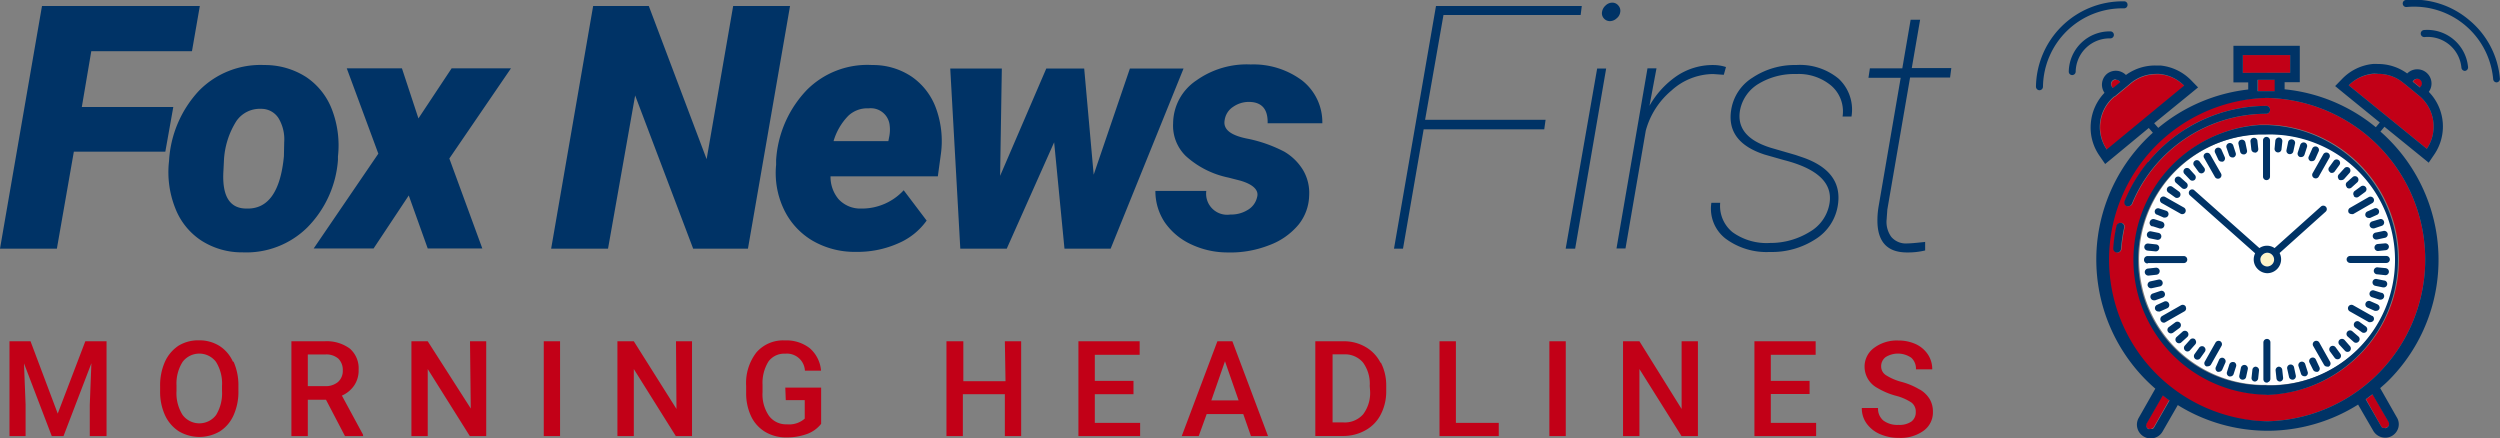 <svg id="email-newsletter-logos" xmlns="http://www.w3.org/2000/svg" width="263.72" height="46.25" viewBox="0 0 263.72 46.25"><rect x="0" y="0" width="263.72" height="46.25" fill="#808080" stroke="none"/><defs><style>.cls-1{fill:#fff;}.cls-2{fill:#fff5ca;}.cls-3{fill:#c20017;}.cls-4{fill:#036;}</style></defs><title>fn-newsletter-logos</title><g id="fox-news-first"><path id="white" class="cls-1" d="M239.2,40.62a13.24,13.24,0,1,0-.09-26.47l-.66,0a13.23,13.23,0,0,0,.71,26.45Z"/><path id="yellow" class="cls-2" d="M239.16,28.11h0a.75.75,0,0,0,.55-.27.54.54,0,0,0,.11-.18.64.64,0,0,0,.06-.28.72.72,0,0,0-.22-.51.71.71,0,0,0-.5-.21h0a.72.72,0,0,0-.5.22.68.68,0,0,0-.21.51.71.71,0,0,0,.21.51A.75.75,0,0,0,239.16,28.11Z"/><path id="red" class="cls-3" d="M9,36h2.24V46H9.47V42.71l.17-4.39L6.7,46H5.46L2.53,38.33l.17,4.38V46H1V36H3.22l2.87,7.63Zm15.63,2.13a6.14,6.14,0,0,1,.52,2.55v.55a6,6,0,0,1-.51,2.57,3.9,3.9,0,0,1-1.44,1.7,4.27,4.27,0,0,1-4.33,0,4,4,0,0,1-1.46-1.69,5.91,5.91,0,0,1-.52-2.52v-.56a6.11,6.11,0,0,1,.51-2.57,4,4,0,0,1,1.46-1.71A4,4,0,0,1,21,35.9a4,4,0,0,1,2.15.59A3.82,3.82,0,0,1,24.58,38.17Zm-1.21,2.59a4.33,4.33,0,0,0-.63-2.54,2.21,2.21,0,0,0-3.53,0,4.26,4.26,0,0,0-.64,2.48v.57a4.3,4.3,0,0,0,.64,2.54,2.21,2.21,0,0,0,3.54,0,4.41,4.41,0,0,0,.62-2.56Zm12.64,1,2.24,4.14V46H36.39l-2-3.83H32.47V46H30.74V36h3.5a4.11,4.11,0,0,1,2.66.77,2.75,2.75,0,0,1,.93,2.24,2.79,2.79,0,0,1-.48,1.67A3.06,3.06,0,0,1,36,41.76Zm-.4-1.43a1.55,1.55,0,0,0,.5-1.21,1.68,1.68,0,0,0-.46-1.24,1.93,1.93,0,0,0-1.36-.45H32.47v3.34h1.78A2,2,0,0,0,35.61,40.33Zm14,2.8L45.12,36H43.4V46h1.72V38.93L49.56,46h1.73V36H49.58ZM57.36,46h1.72V36H57.36Zm14-2.86L66.86,36H65.13V46h1.73V38.93L71.29,46H73V36H71.31Zm11.53-.93h2v1.95a2.48,2.48,0,0,1-1.88.6,2.24,2.24,0,0,1-1.89-.89,4,4,0,0,1-.68-2.51v-.76a4.28,4.28,0,0,1,.62-2.46,2.05,2.05,0,0,1,1.77-.83,1.9,1.9,0,0,1,2.08,1.79h1.7a3.51,3.51,0,0,0-1.18-2.36,4,4,0,0,0-2.64-.83,3.72,3.72,0,0,0-3,1.27,5.27,5.27,0,0,0-1.08,3.52v.78a5.65,5.65,0,0,0,.54,2.47,3.83,3.83,0,0,0,1.49,1.62,4.25,4.25,0,0,0,2.21.57,6.19,6.19,0,0,0,2.18-.36,3.34,3.34,0,0,0,1.49-1.07V40.89H82.84Zm23.18-2h-4.45V36H99.84V46h1.73V41.58H106V46h1.72V36H106Zm9.42,1.37h4.08V40.18h-4.08V37.43h4.73V36h-6.46V46h6.51V44.61h-4.78ZM130,36l3.76,10h-1.8l-.81-2.32h-3.86L126.45,46h-1.79l3.76-10Zm.66,6.24-1.44-4.13-1.44,4.13Zm15-4a5.24,5.24,0,0,1,.57,2.48v.5a5.26,5.26,0,0,1-.57,2.49A3.94,3.94,0,0,1,144,45.41a4.77,4.77,0,0,1-2.38.58h-2.87V36h2.94a4.52,4.52,0,0,1,2.34.59A4,4,0,0,1,145.64,38.29Zm-1.17,2.47a3.79,3.79,0,0,0-.71-2.47,2.48,2.48,0,0,0-2-.86h-1.21v7.18h1.13a2.59,2.59,0,0,0,2.09-.85,3.74,3.74,0,0,0,.74-2.44ZM153.58,36h-1.73V46h6.25V44.61h-4.52Zm9.86,10h1.73V36h-1.73Zm13.95-2.86L172.94,36h-1.73V46h1.73V38.93L177.38,46h1.73V36h-1.72Zm9.41-1.58h4.09V40.18H186.8V37.43h4.73V36h-6.46V46h6.51V44.61H186.8Zm15.68-.48a7.39,7.39,0,0,0-1.87-.79,5.83,5.83,0,0,1-1.66-.71,1.09,1.09,0,0,1-.51-.91,1.2,1.2,0,0,1,.47-1,2.47,2.47,0,0,1,2.71.07,1.55,1.55,0,0,1,.49,1.22h1.72a2.82,2.82,0,0,0-.46-1.57,3.11,3.11,0,0,0-1.28-1.09,4.37,4.37,0,0,0-1.85-.38,4,4,0,0,0-2.55.78,2.43,2.43,0,0,0-1,2,2.55,2.55,0,0,0,1.36,2.23,7.75,7.75,0,0,0,1.91.81,5.41,5.41,0,0,1,1.67.72,1.18,1.18,0,0,1,.46,1,1.2,1.2,0,0,1-.45,1,2.18,2.18,0,0,1-1.36.36,2.47,2.47,0,0,1-1.61-.46,1.63,1.63,0,0,1-.56-1.32H196.4a2.71,2.71,0,0,0,.51,1.64,3.34,3.34,0,0,0,1.4,1.11,4.85,4.85,0,0,0,2,.4,4.15,4.15,0,0,0,2.59-.74,2.38,2.38,0,0,0,1-2,2.6,2.6,0,0,0-.33-1.33A2.93,2.93,0,0,0,202.48,41.07ZM227,45.2l.05,0a.54.54,0,0,0,.15-.15l1.63-2.85c-.25-.17-.48-.35-.71-.53l-1.69,2.94a.44.44,0,0,0,.16.6h0a.47.47,0,0,0,.19.06h.06A.42.42,0,0,0,227,45.2ZM252,44.51l-1.7-2.92-.71.53L251.2,45h0a.4.4,0,0,0,.15.14l.05,0,.14,0h.06a.36.36,0,0,0,.2-.06A.44.44,0,0,0,252,44.51ZM239.16,7.68h2.43V5.81l-5,0V7.69h2.56Zm-16.26.84a.49.49,0,0,0-.06.7l.09.11.77-.63-.1-.11a.49.49,0,0,0-.38-.18A.5.5,0,0,0,222.9,8.52Zm7.54.55a4.21,4.21,0,0,0-2.6-1.23,2.82,2.82,0,0,0-.41,0,4.17,4.17,0,0,0-2.67,1l-.31.26h0l-1.33,1.1-.05,0a4.2,4.2,0,0,0-.79,5.62ZM256,15.7a4.21,4.21,0,0,0-.83-5.62l0,0h0l-1.34-1.1h0l-.32-.25a4.13,4.13,0,0,0-2.65-.94,3.17,3.17,0,0,0-.43,0A4.18,4.18,0,0,0,247.76,9ZM222.1,27.44a17.09,17.09,0,0,1,17-17.11h.06a17.06,17.06,0,0,1,.05,34.11h-.05A17.08,17.08,0,0,1,222.1,27.44Zm17.1,14.18a14.24,14.24,0,0,0,0-28.47h0l-.71,0a14.24,14.24,0,0,0,.76,28.45h0ZM223,26.19a.42.42,0,0,0,.38.45h0a.41.41,0,0,0,.41-.39,16.8,16.8,0,0,1,.33-2.24.42.42,0,0,0-.31-.5h-.09a.43.43,0,0,0-.41.32A15.92,15.92,0,0,0,223,26.19Zm7.62-12.61a16.27,16.27,0,0,0-6.45,7.62.42.42,0,0,0,.23.55.4.4,0,0,0,.15,0,.42.42,0,0,0,.39-.26A15.36,15.36,0,0,1,239.11,12a.42.42,0,0,0,0-.83h0A16.23,16.23,0,0,0,230.59,13.58ZM240,8.42h-1.8v1.2c.31,0,.63,0,.94,0h.06l.8,0Zm14.55.19.77.62.09-.11a.45.45,0,0,0,.11-.37.44.44,0,0,0-.18-.33.45.45,0,0,0-.31-.11.51.51,0,0,0-.39.18Z"/><path id="blue" class="cls-4" d="M6,26.23H0L4.43.63H21.08L20.25,5.4H9.63l-1,5.89h9.65L17.44,16H7.79ZM32.41,24a9.16,9.16,0,0,1-6.82,2.62,7.89,7.89,0,0,1-4.38-1.26,7.17,7.17,0,0,1-2.73-3.42A10.28,10.28,0,0,1,17.83,17,11.83,11.83,0,0,1,21,9.56a9.09,9.09,0,0,1,6.88-2.7,8.05,8.05,0,0,1,4.42,1.27,7.2,7.2,0,0,1,2.73,3.46,10.55,10.55,0,0,1,.62,4.92l0,.38A11.28,11.28,0,0,1,32.41,24Zm-2.43-9a4.33,4.33,0,0,0-.59-2.52,2.14,2.14,0,0,0-1.83-1,3,3,0,0,0-2.63,1.3A8.56,8.56,0,0,0,23.62,17l-.05,1Q23.32,22,26,22q3.41.11,3.95-5.52Zm14.16-2.51L42.4,7.21H36.58l3.33,9-6.82,10h6.32l3.71-5.59,2,5.59h5.76l-3.48-9.49L53.9,7.21H47.64ZM83.34.63h-6L74.54,16.79,68.44.63H62.57l-4.43,25.6h6L67,10.07l6.12,16.16H78.9Zm15.4,10.8a10.13,10.13,0,0,1,.52,4.76l-.33,2.41H87.61A3.66,3.66,0,0,0,88.45,21a3.1,3.1,0,0,0,2.36,1,6,6,0,0,0,4.52-1.93l2.42,3.2a7.09,7.09,0,0,1-3,2.4,10.57,10.57,0,0,1-4.21.9h-.31a8.85,8.85,0,0,1-4.55-1.2,7.65,7.65,0,0,1-3-3.31,8.89,8.89,0,0,1-.81-4.67l0-.49a11.74,11.74,0,0,1,3.26-7.43A9,9,0,0,1,92,6.86,7.3,7.3,0,0,1,96.19,8.1,6.91,6.91,0,0,1,98.74,11.43Zm-4.89,1.8a2,2,0,0,0-2.22-1.8,2.91,2.91,0,0,0-2.13.77,6.37,6.37,0,0,0-1.57,2.69h5.78l.1-.51A3.74,3.74,0,0,0,93.85,13.23Zm31-6h-5.66l-3.82,11.2-1-11.2h-4l-4.87,11.32.18-11.32h-5.44l1.06,19h4.9l5-11.22,1.09,11.22h4.87ZM135.48,16a14.69,14.69,0,0,0-3.78-1.35c-1.88-.35-2.71-1-2.51-2a2,2,0,0,1,.89-1.38,2.9,2.9,0,0,1,1.64-.52q2.06,0,2,2.25l5.77,0a5.6,5.6,0,0,0-2.12-4.5,8.58,8.58,0,0,0-5.44-1.7,9.16,9.16,0,0,0-5.72,1.68A5.49,5.49,0,0,0,123.75,13a4.47,4.47,0,0,0,1.34,3.46,9.54,9.54,0,0,0,4.48,2.27l1.25.32c1.35.39,2,1,1.79,1.74a2.08,2.08,0,0,1-1,1.36,3.31,3.31,0,0,1-1.82.48,2.22,2.22,0,0,1-2.54-2.49l-5.37,0a5.91,5.91,0,0,0,1,3.33,6.89,6.89,0,0,0,2.76,2.3,9,9,0,0,0,3.83.86,11.17,11.17,0,0,0,4.4-.76,7.29,7.29,0,0,0,3.1-2.16,5.08,5.08,0,0,0,1.13-3.07,4.73,4.73,0,0,0-.65-2.71A5.66,5.66,0,0,0,135.48,16ZM152.27,1.58h14.47l.12-.95H151.48l-4.43,25.6H148l2.18-12.59H162.9l.14-1H150.33Zm12.89,24.65h1l3.27-19h-.95ZM170.91,1.3a.81.81,0,0,0-.18-.7.81.81,0,0,0-.66-.32,1,1,0,0,0-.7.3,1.12,1.12,0,0,0-.37.65.81.81,0,0,0,.17.69.85.85,0,0,0,.65.31,1.05,1.05,0,0,0,.71-.29A1,1,0,0,0,170.91,1.3Zm2.7,12.48a8.36,8.36,0,0,1,2.71-4.23,6.6,6.6,0,0,1,4.38-1.74l1.14.08.23-.82a4.46,4.46,0,0,0-1.34-.21A6.8,6.8,0,0,0,176.9,8,9.44,9.44,0,0,0,174,11.16l.74-3.95h-.95l-3.27,19h.95Zm15.85-6.92a8,8,0,0,0-4.57,1.32,4.89,4.89,0,0,0-2.28,3.48c-.33,2.22.85,3.78,3.55,4.65l2,.57c3.63.92,5.24,2.49,4.81,4.69a4.25,4.25,0,0,1-2.07,2.89,7.88,7.88,0,0,1-4.18,1.17,6.15,6.15,0,0,1-3.95-1.13,3.57,3.57,0,0,1-1.31-3.11h-.93A4,4,0,0,0,182,25.15a7.23,7.23,0,0,0,4.69,1.43,8.44,8.44,0,0,0,4.84-1.36,5.13,5.13,0,0,0,2.35-3.63q.51-3.45-3.58-4.94l-.88-.3-2.62-.76c-2.51-.78-3.59-2.11-3.24-4a4.15,4.15,0,0,1,2-2.78,7.28,7.28,0,0,1,3.92-1,5.35,5.35,0,0,1,3.71,1.24,3.59,3.59,0,0,1,1.18,3.24h.94a4.45,4.45,0,0,0-1.37-4A6.4,6.4,0,0,0,189.46,6.86Zm13.09-4.78h-1l-.88,5.13h-3.42l-.15,1h3.4l-2.32,13.51a8.77,8.77,0,0,0-.13,1.83c.09,2.05,1.12,3.08,3.12,3.08a7.69,7.69,0,0,0,1.91-.21l0-.9c-1,.11-1.59.16-1.92.16a2,2,0,0,1-1.65-.69,2.68,2.68,0,0,1-.49-1.88l.07-1,2.4-13.93h4.22l.13-1h-4.17ZM228.13,31.4a.37.37,0,0,0,.23-.47.36.36,0,0,0-.46-.24l-.8.27a.36.36,0,0,0-.24.46.37.37,0,0,0,.35.26l.12,0Zm14.5-14.83.12,0a.37.37,0,0,0,.35-.26l.26-.8a.38.38,0,0,0-.24-.47.38.38,0,0,0-.47.24l-.26.8A.38.38,0,0,0,242.63,16.57Zm-1.15-.31h.08a.36.36,0,0,0,.36-.29l.18-.83a.36.36,0,0,0-.29-.43.36.36,0,0,0-.44.28l-.17.83A.36.36,0,0,0,241.48,16.26Zm-1.17-.18h0a.36.36,0,0,0,.36-.33l.09-.84a.37.37,0,0,0-.33-.4.38.38,0,0,0-.41.33l-.08.84A.37.37,0,0,0,240.31,16.08Zm3.78,2.69a.45.45,0,0,0,.19.05.37.37,0,0,0,.32-.19l1.13-2a.37.37,0,0,0-.64-.37l-1.13,2A.37.37,0,0,0,244.09,18.77Zm-5,.23h0a.37.37,0,0,0,.37-.37V14.81a.38.38,0,0,0-.37-.37h0a.37.37,0,0,0-.37.37v3.82A.37.37,0,0,0,239.13,19Zm.14,21.32h0a.37.37,0,0,0,.27-.35v-.85h0v-3a.36.36,0,0,0-.37-.37.38.38,0,0,0-.37.37v1.54h0V40a.36.36,0,0,0,.29.36h.15Zm-3.59-2.12a.39.39,0,0,0-.47.24l-.25.8a.37.37,0,0,0,.24.47h.11a.37.37,0,0,0,.35-.25l.26-.8A.38.38,0,0,0,235.68,38.2Zm12.65-17.52a.36.36,0,0,0,.3.15.33.33,0,0,0,.21-.07l.68-.5a.36.36,0,0,0,.08-.52.37.37,0,0,0-.51-.08l-.68.5A.37.37,0,0,0,248.33,20.68Zm-2.52-2.51a.33.33,0,0,0,.21.07.36.36,0,0,0,.3-.15l.5-.68a.37.37,0,0,0-.6-.44l-.5.69A.36.36,0,0,0,245.81,18.17Zm1.77,1.59a.36.36,0,0,0,.27.12.35.35,0,0,0,.25-.1l.62-.56a.38.38,0,0,0,0-.53.37.37,0,0,0-.52,0l-.63.56A.38.38,0,0,0,247.58,19.76Zm-.85-.84A.38.38,0,0,0,247,19a.39.39,0,0,0,.28-.12l.56-.63a.38.38,0,0,0,0-.52.37.37,0,0,0-.52,0l-.57.63A.38.38,0,0,0,246.73,18.92ZM234,16.83a.38.38,0,0,0,.34.22.4.4,0,0,0,.15,0,.37.37,0,0,0,.19-.49l-.34-.77a.37.37,0,0,0-.68.31Zm13.73,5.56a.37.37,0,0,0,.32.19.45.45,0,0,0,.19,0l2-1.15a.36.36,0,0,0,.14-.5.38.38,0,0,0-.51-.14l-2,1.15A.37.37,0,0,0,247.74,22.39Zm-14.08-3.72a.36.36,0,0,0,.32.18.34.34,0,0,0,.19-.05.37.37,0,0,0,.13-.5l-1.14-2a.37.37,0,0,0-.51-.13.35.35,0,0,0-.13.5Zm-1.73-.54a.39.39,0,0,0,.3.16.37.37,0,0,0,.22-.08.36.36,0,0,0,.08-.51L232,17a.37.37,0,0,0-.59.43Zm-.92.81a.36.36,0,0,0,.27.12.38.38,0,0,0,.25-.09.38.38,0,0,0,0-.53l-.56-.62a.38.38,0,0,0-.52,0,.37.37,0,0,0,0,.53Zm4.14-2.58a.37.37,0,0,0,.35.25l.11,0a.37.37,0,0,0,.24-.47l-.26-.8a.37.37,0,0,0-.71.24Zm1.17-.36a.37.37,0,0,0,.36.29h.08a.36.36,0,0,0,.28-.44l-.17-.82a.37.37,0,0,0-.73.15Zm-4.86,4.05,6.89,6.12a1.4,1.4,0,0,1,.8-.25h0a1.4,1.4,0,0,1,.8.25l4.88-4.37a.37.37,0,0,1,.52,0,.36.36,0,0,1,0,.52l-4.87,4.37a1.49,1.49,0,0,1,.16.66,1.47,1.47,0,0,1-1.46,1.47h0a1.46,1.46,0,0,1-1-.43,1.42,1.42,0,0,1-.43-1,1.53,1.53,0,0,1,.15-.67L231,20.6a.37.37,0,0,1,0-.52A.36.36,0,0,1,231.46,20.05Zm7,7.34a.71.71,0,0,0,.21.51.75.75,0,0,0,.51.21h0a.75.75,0,0,0,.55-.27.54.54,0,0,0,.11-.18.64.64,0,0,0,.06-.28.72.72,0,0,0-.22-.51.71.71,0,0,0-.5-.21h0a.72.72,0,0,0-.5.22A.68.68,0,0,0,238.44,27.39ZM255.7,3.17a.37.37,0,1,0,.06.74,3.57,3.57,0,0,1,3.89,3.23.38.38,0,0,0,.37.34h0a.37.37,0,0,0,.33-.41,4.32,4.32,0,0,0-4.69-3.9Zm4.76-1.06A9.06,9.06,0,0,0,253.79,0a.37.37,0,0,0-.33.4.37.37,0,0,0,.4.34A8.38,8.38,0,0,1,263,8.36a.37.37,0,0,0,.37.33h0a.37.37,0,0,0,.34-.4A9,9,0,0,0,260.46,2.11Zm-22.57,14h0a.37.37,0,0,0,.33-.41l-.09-.84a.36.36,0,0,0-.41-.32.35.35,0,0,0-.32.4l.09.84A.37.37,0,0,0,237.89,16.09Zm13.35,14.79-.8-.26a.37.37,0,0,0-.23.71l.8.26h.12a.38.38,0,0,0,.35-.25A.37.37,0,0,0,251.24,30.88Zm-3.93,4.95a.38.38,0,0,0-.52,0,.37.37,0,0,0,0,.53l.57.62a.36.36,0,0,0,.27.12.38.38,0,0,0,.25-.09.38.38,0,0,0,0-.53Zm2.94-2.51-2-1.13a.37.37,0,1,0-.37.64l2,1.13a.41.41,0,0,0,.18,0,.39.39,0,0,0,.33-.19A.36.36,0,0,0,250.25,33.32Zm-5.6,2.78a.37.37,0,0,0-.64.37l1.15,2a.36.36,0,0,0,.32.18.31.31,0,0,0,.18,0,.37.37,0,0,0,.14-.5Zm3.5-1.17a.37.37,0,1,0-.5.55l.63.56a.35.35,0,0,0,.25.1.36.36,0,0,0,.27-.12.37.37,0,0,0,0-.53Zm.74-1a.37.37,0,1,0-.44.6l.69.49a.33.33,0,0,0,.21.07.36.36,0,0,0,.3-.15.38.38,0,0,0-.08-.52Zm-2.51,2.69a.37.37,0,0,0-.52-.09.38.38,0,0,0-.08.52l.5.68a.37.37,0,0,0,.3.15.36.36,0,0,0,.22-.07.37.37,0,0,0,.08-.51ZM242,38.77a.37.37,0,1,0-.72.16l.18.82a.37.37,0,0,0,.36.3h.08a.37.37,0,0,0,.28-.44Zm7.53-16a.37.37,0,0,0,.34.22.4.4,0,0,0,.15,0l.77-.35a.37.37,0,0,0-.3-.67l-.77.34A.37.37,0,0,0,249.52,22.73ZM222.62,4.05a.37.37,0,1,0,0-.74,4.32,4.32,0,0,0-4.39,4.23.36.36,0,0,0,.36.38h0a.37.37,0,0,0,.37-.36,3.57,3.57,0,0,1,3.64-3.51ZM224.43.51a.35.35,0,0,0-.36-.37h-.17a9.14,9.14,0,0,0-9.13,9,.38.38,0,0,0,.37.38h0a.38.38,0,0,0,.37-.37A8.38,8.38,0,0,1,224.06.88.36.36,0,0,0,224.43.51ZM244.3,37.94a.36.36,0,0,0-.49-.19.37.37,0,0,0-.19.49L244,39a.39.39,0,0,0,.34.22.42.42,0,0,0,.15,0,.36.36,0,0,0,.18-.49Zm-3.92.74a.37.37,0,0,0-.33.41l.09.83a.37.37,0,0,0,.37.33h0a.37.37,0,0,0,.33-.41l-.09-.83A.37.37,0,0,0,240.38,38.68Zm-2.38,0a.36.36,0,0,0-.4.33l-.09.84a.37.37,0,0,0,.33.4h0a.37.37,0,0,0,.37-.33l.09-.84A.37.37,0,0,0,238,38.69Zm12.81-6.57-.77-.34a.38.38,0,0,0-.49.19.37.37,0,0,0,.19.49l.77.34.15,0a.37.37,0,0,0,.34-.22A.37.37,0,0,0,250.81,32.12Zm0-6.37a.38.38,0,0,0-.33.41.37.37,0,0,0,.37.33h0l.84-.09A.38.38,0,0,0,252,26a.38.38,0,0,0-.41-.33Zm-.59-2.38a.38.38,0,0,0-.24.47.37.37,0,0,0,.35.26l.12,0,.8-.27a.36.36,0,0,0,.23-.46.36.36,0,0,0-.46-.24Zm.36,1.18a.37.37,0,0,0,.07.73h.08l.83-.18a.37.37,0,1,0-.16-.72ZM251.73,27h-3.82a.37.37,0,0,0-.37.37.38.38,0,0,0,.37.37h3.82a.37.37,0,0,0,.37-.38A.37.37,0,0,0,251.73,27ZM236.83,38.5a.38.38,0,0,0-.44.29l-.17.83a.36.36,0,0,0,.29.43h.07a.36.36,0,0,0,.36-.29l.18-.83A.38.38,0,0,0,236.83,38.5Zm14.71-8.9-.83-.17a.36.36,0,0,0-.43.28.37.37,0,0,0,.28.44l.83.17h.07a.37.37,0,0,0,.08-.73Zm-21.37-9.76a.38.38,0,0,0,.24.09.37.37,0,0,0,.25-.64l-.63-.56a.37.37,0,0,0-.52,0,.39.39,0,0,0,0,.53Zm21.53,8.45-.84-.08a.37.37,0,1,0-.07.73l.84.09h0a.37.37,0,0,0,0-.74ZM243.75,17a.32.32,0,0,0,.14,0,.36.36,0,0,0,.34-.22l.34-.77a.37.37,0,1,0-.67-.3l-.34.77A.36.36,0,0,0,243.75,17Zm-9.53,19a.38.38,0,0,0-.51.14l-1.13,2a.36.36,0,0,0,.14.5.31.31,0,0,0,.18,0,.38.38,0,0,0,.33-.18l1.13-2A.37.37,0,0,0,234.22,36Zm-3.48-1a.37.37,0,0,0-.52,0l-.63.56a.38.38,0,0,0,0,.53.36.36,0,0,0,.27.12.35.35,0,0,0,.25-.1l.62-.56A.38.38,0,0,0,230.74,35Zm-.75-.92a.38.38,0,0,0-.52-.08l-.68.5a.37.37,0,0,0-.08.52.38.38,0,0,0,.3.15.47.47,0,0,0,.22-.07l.68-.5A.38.38,0,0,0,230,34.09Zm4.58,3.69a.36.36,0,0,0-.49.19l-.34.77a.38.38,0,0,0,.19.49.4.4,0,0,0,.15,0,.39.39,0,0,0,.34-.22l.34-.77A.37.37,0,0,0,234.57,37.78Zm-2.06-1.18a.37.37,0,0,0-.52.08l-.49.68a.38.38,0,0,0,.08.52.36.36,0,0,0,.22.07.37.37,0,0,0,.3-.15l.49-.69A.37.37,0,0,0,232.51,36.6Zm-3.08-15.78a.33.33,0,0,0,.21.07.39.39,0,0,0,.31-.15.38.38,0,0,0-.09-.52l-.68-.49a.37.37,0,1,0-.43.6Zm13.74,17.59a.37.37,0,0,0-.47-.23.36.36,0,0,0-.23.47l.26.8a.37.37,0,0,0,.35.25l.12,0a.36.36,0,0,0,.23-.47ZM227,30.4l.82-.18a.37.37,0,1,0-.16-.72l-.82.18a.38.38,0,0,0-.29.44.38.38,0,0,0,.37.29ZM228.79,32a.37.37,0,0,0-.49-.19l-.76.35a.37.37,0,0,0-.19.49.38.38,0,0,0,.34.21.4.4,0,0,0,.15,0l.77-.34A.37.37,0,0,0,228.79,32Zm1.78.34a.37.37,0,0,0-.5-.14l-2,1.14a.38.38,0,0,0-.13.51.37.37,0,0,0,.32.19.3.3,0,0,0,.18-.06l2-1.14A.35.35,0,0,0,230.57,32.38Zm1,3.47a.37.37,0,0,0-.52,0l-.56.63a.36.36,0,0,0,0,.52.35.35,0,0,0,.52,0l.56-.63A.37.37,0,0,0,231.58,35.85Zm-5-9.37.84.08h0a.37.37,0,0,0,.36-.34.36.36,0,0,0-.33-.4l-.83-.09a.37.37,0,1,0-.08.74Zm.46-2.59.81.26.11,0a.36.36,0,0,0,.35-.26.37.37,0,0,0-.24-.47l-.8-.26a.39.39,0,0,0-.47.24A.38.38,0,0,0,227.07,23.89Zm-.49,3.9h3.82a.36.36,0,0,0,.37-.37.37.37,0,0,0-.37-.37h-3.82a.38.38,0,0,0-.37.37A.37.37,0,0,0,226.58,27.79Zm.93-5.14.77.34a.37.37,0,0,0,.15,0,.37.37,0,0,0,.33-.22.36.36,0,0,0-.19-.49L227.8,22a.36.36,0,0,0-.48.19A.37.37,0,0,0,227.51,22.65Zm.55-1.2,2,1.13a.31.31,0,0,0,.18.05.36.36,0,0,0,.32-.18.38.38,0,0,0-.13-.51l-2-1.13a.37.37,0,0,0-.37.64Zm-1.29,3.72.83.17h.08a.37.37,0,0,0,.07-.73l-.82-.17a.37.37,0,0,0-.16.72Zm-.07,3.94.83-.09a.38.38,0,0,0,.33-.41.37.37,0,0,0-.41-.33l-.83.09a.37.37,0,0,0-.33.41.37.37,0,0,0,.37.33Zm24.87-15.7-.42.51A18,18,0,0,1,252,40.1c-.3.3-.61.57-.92.84L252.82,44A1.39,1.39,0,0,1,253,45.1a1.45,1.45,0,0,1-.67.88,1.41,1.41,0,0,1-.72.19,1.46,1.46,0,0,1-1.25-.71l-1.61-2.78a18,18,0,0,1-9.51,2.76h-.05a18,18,0,0,1-9.46-2.71l-1.61,2.8a1.44,1.44,0,0,1-1.25.72,1.38,1.38,0,0,1-.71-.19,1.45,1.45,0,0,1-.54-2L227.36,41a18,18,0,0,1-.26-27l-.43-.5-3.76,3.11-.84.69-.62-.9a5.17,5.17,0,0,1-.89-3.44A5.24,5.24,0,0,1,222,9.79a1.5,1.5,0,0,1,.26-2,1.5,1.5,0,0,1,2,.12,5.22,5.22,0,0,1,3.13-1l.51,0a5.25,5.25,0,0,1,3.21,1.53l.76.78-.84.69L227.24,13l.43.49a18,18,0,0,1,9.49-4.05V8.69H235.6V4.83h1l5,0h1V8.67H241v.75a17.94,17.94,0,0,1,9.62,4l.42-.5-3.87-3.15-.84-.69.76-.78a5.22,5.22,0,0,1,3.2-1.55,4.78,4.78,0,0,1,.53,0,5.21,5.21,0,0,1,3.11,1A1.48,1.48,0,0,1,255,7.31a1.5,1.5,0,0,1,1.21,2.38,5.23,5.23,0,0,1,.6,6.57l-.61.9-.85-.69Zm-28.35-5a.49.49,0,0,0-.38.81l.09.11.77-.63-.1-.11A.49.49,0,0,0,223.22,8.41Zm-.94,7.39,8.16-6.73a4.21,4.21,0,0,0-2.6-1.23,2.82,2.82,0,0,0-.41,0,4.17,4.17,0,0,0-2.67,1l-.31.26h0l-1.33,1.1-.05,0a4.2,4.2,0,0,0-.79,5.62ZM251.6,45.17a.36.36,0,0,0,.2-.06.44.44,0,0,0,.16-.6l-1.7-2.92-.71.53L251.2,45h0a.4.4,0,0,0,.15.14l.05,0,.14,0Zm-24.78.08h.06a.42.42,0,0,0,.15,0l.05,0a.54.54,0,0,0,.15-.15l1.63-2.85c-.25-.17-.48-.35-.71-.53l-1.69,2.94a.44.44,0,0,0,.16.6h0A.47.47,0,0,0,226.82,45.25Zm12.34-.81h.05a17.06,17.06,0,0,0-.05-34.11h-.06a17.06,17.06,0,0,0,.06,34.11ZM237.78,7.68h3.81V5.81l-5,0V7.69Zm2.17.74h-1.8v1.2c.31,0,.63,0,.94,0h.06l.8,0Zm10.4-.65A4.18,4.18,0,0,0,247.76,9L256,15.7a4.21,4.21,0,0,0-.83-5.62l0,0h0l-1.34-1.1h0l-.32-.25a4.13,4.13,0,0,0-2.65-.94A3.17,3.17,0,0,0,250.35,7.77Zm4.24.72-.09.12.77.62.09-.11a.45.45,0,0,0,.11-.37.44.44,0,0,0-.18-.33.45.45,0,0,0-.31-.11A.51.51,0,0,0,254.59,8.49Zm-28,8.58a16.17,16.17,0,0,0-2.47,4.13.42.42,0,0,0,.23.55.4.4,0,0,0,.15,0,.42.42,0,0,0,.39-.26A15.36,15.36,0,0,1,239.11,12a.42.42,0,0,0,0-.83h0a16.17,16.17,0,0,0-12.5,5.92Zm-3.26,9.57h0a.41.41,0,0,0,.41-.39,16.8,16.8,0,0,1,.33-2.24.42.42,0,0,0-.31-.5h-.09a.43.43,0,0,0-.41.32,15.92,15.92,0,0,0-.34,2.37A.42.42,0,0,0,223.35,26.64Zm15.81,15a14.24,14.24,0,0,1-.76-28.45l.71,0h0a14.24,14.24,0,0,1,0,28.47h0m0-1a13.24,13.24,0,1,0-.09-26.47l-.66,0a13.23,13.23,0,0,0,.71,26.45Z"/></g></svg>